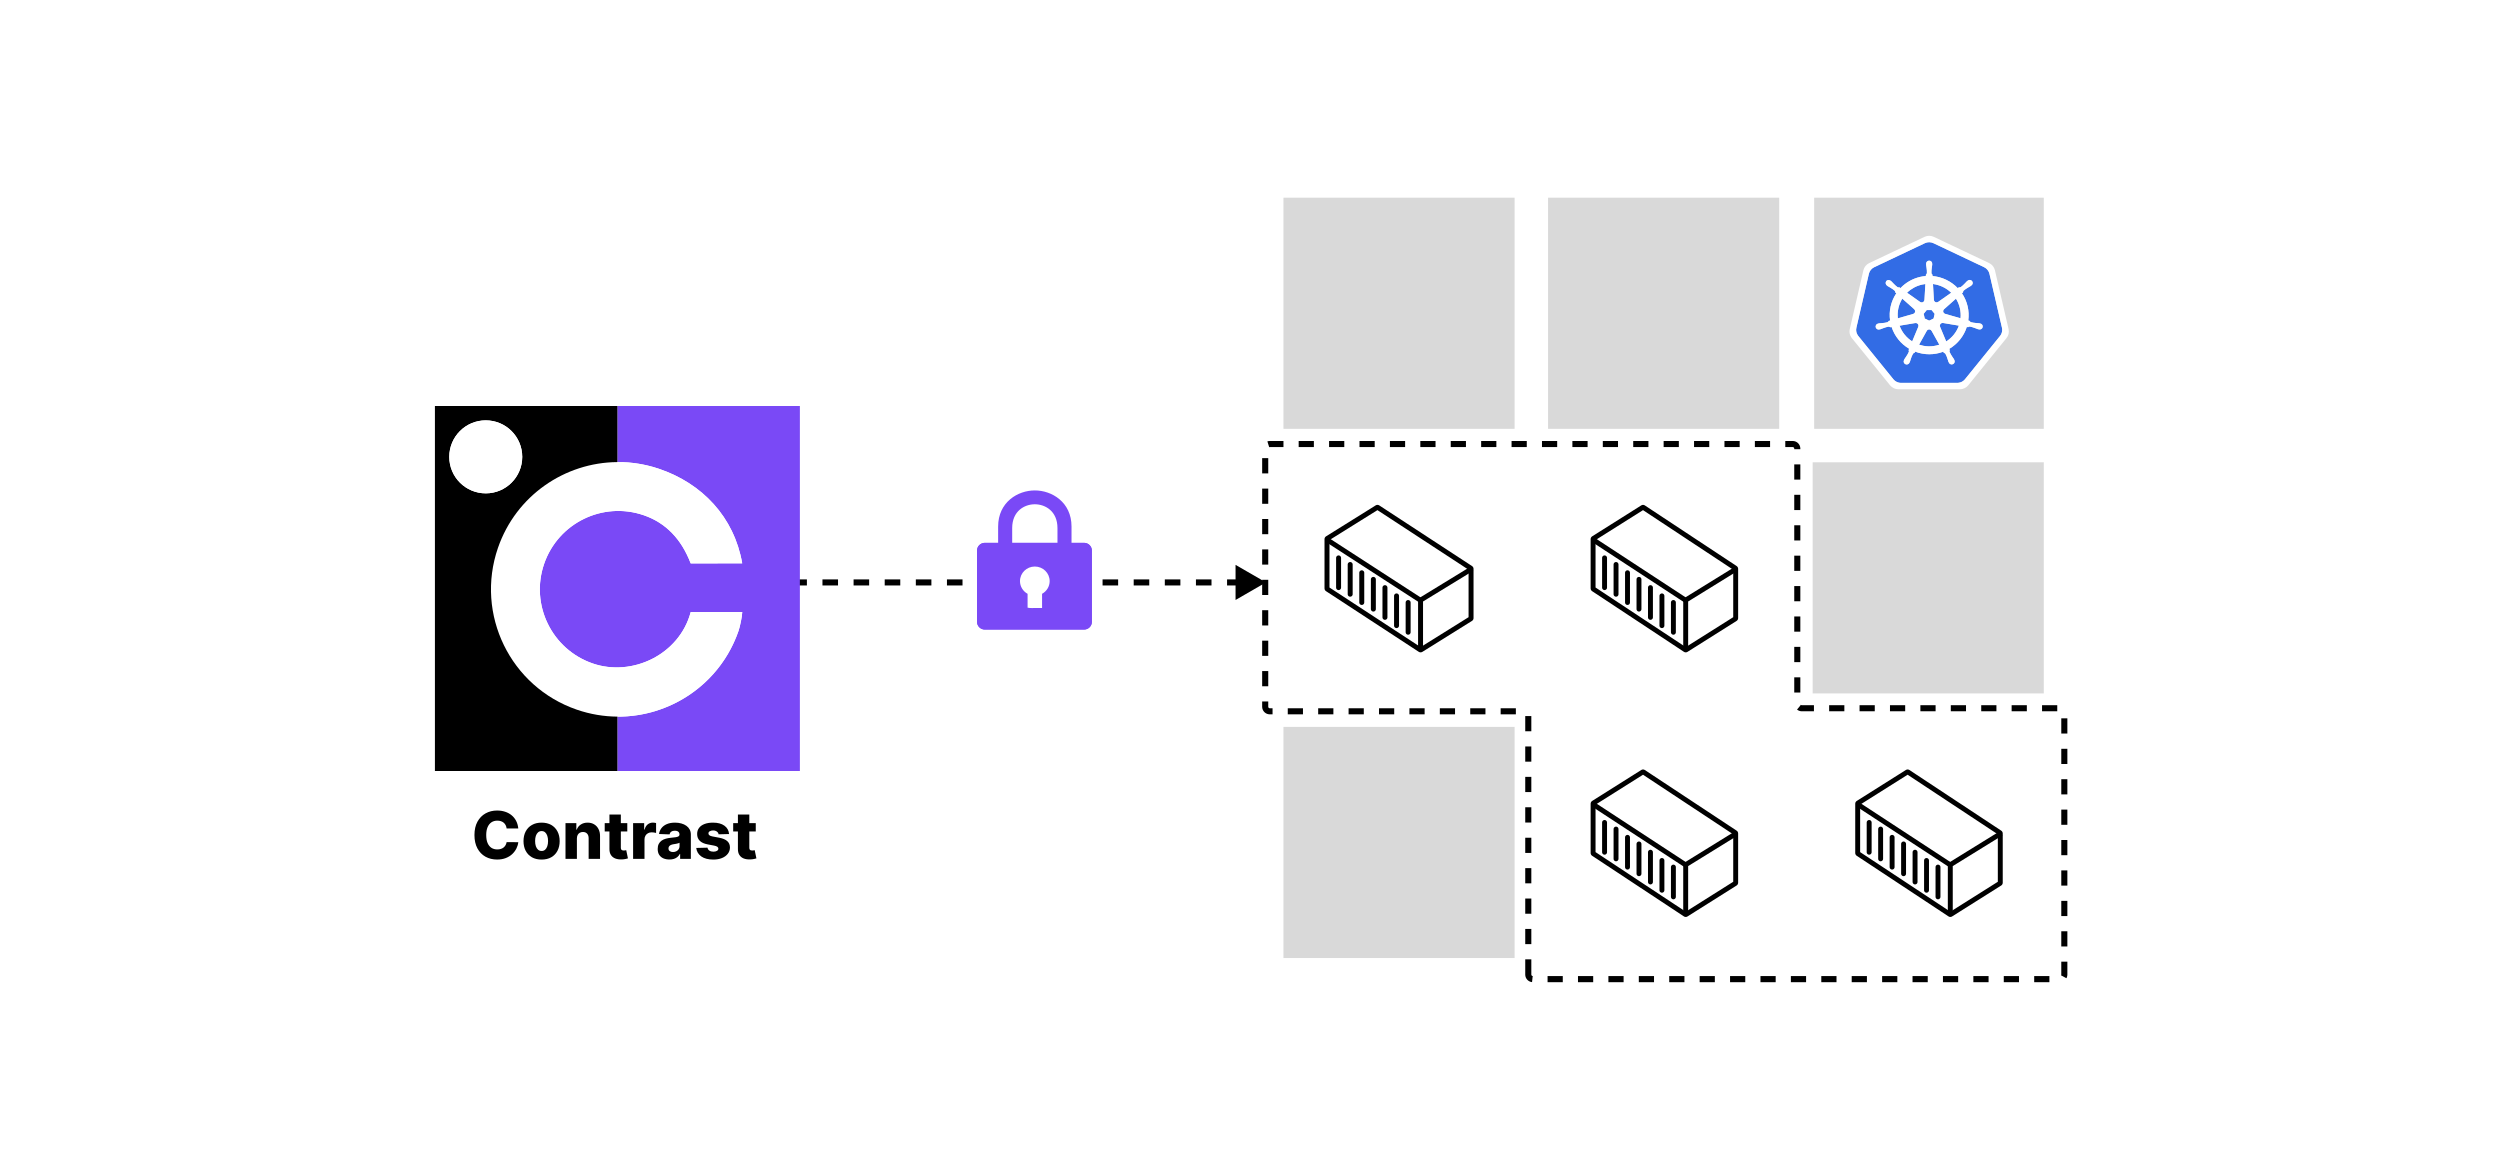 <svg width="1644" height="764" viewBox="0 0 1644 764" fill="none" xmlns="http://www.w3.org/2000/svg">
<rect width="1644" height="764" fill="white"/>
<rect x="1192" y="304" width="152" height="152" fill="#D9D9D9"/>
<rect x="844" y="478" width="152" height="152" fill="#D9D9D9"/>
<rect x="1018" y="130" width="152" height="152" fill="#D9D9D9"/>
<rect x="844" y="130" width="152" height="152" fill="#D9D9D9"/>
<rect x="1193" y="130" width="151" height="152" fill="#D9D9D9"/>
<mask id="path-6-inside-1_1477_251" fill="white">
<rect x="844" y="304" width="152" height="152" rx="2"/>
</mask>
<rect x="844" y="304" width="152" height="152" rx="2" fill="url(#paint0_linear_1477_251)" stroke="black" stroke-width="6" mask="url(#path-6-inside-1_1477_251)"/>
<path d="M932.99 428.645L871.984 388.751C871.37 388.35 871 387.666 871 386.933L871 354.534C871 353.785 871.387 353.088 872.024 352.691L904.663 332.33C905.383 331.881 906.3 331.891 907.01 332.355L968.016 372.249C968.63 372.65 969 373.334 969 374.067V406.466C969 407.215 968.613 407.912 967.976 408.309L935.338 428.67C934.617 429.119 933.7 429.109 932.99 428.645Z" fill="white"/>
<path fill-rule="evenodd" clip-rule="evenodd" d="M934.197 425.536L874.267 386.346L874.267 355.137L905.803 335.464L965.733 374.654V405.863L934.197 425.536ZM871.984 388.751L932.99 428.645C933.7 429.109 934.617 429.119 935.338 428.67L967.976 408.309C968.613 407.912 969 407.215 969 406.466V374.067C969 373.334 968.63 372.65 968.016 372.249L907.01 332.355C906.3 331.891 905.383 331.881 904.663 332.33L872.024 352.691C871.387 353.088 871 353.785 871 354.534L871 386.933C871 387.666 871.37 388.35 871.984 388.751Z" fill="black"/>
<path fill-rule="evenodd" clip-rule="evenodd" d="M932.522 393.716L967.057 372.589L968.765 375.369L935.789 395.541V426.146H932.522V393.716Z" fill="black"/>
<path fill-rule="evenodd" clip-rule="evenodd" d="M873.178 353.33L935.244 393.542L933.465 396.277L871.399 356.064L873.178 353.33Z" fill="black"/>
<path d="M878.622 366.873C878.622 365.652 879.917 364.865 881.004 365.424C881.547 365.704 881.889 366.263 881.889 366.873V386.411C881.889 387.657 880.545 388.442 879.456 387.833C878.941 387.544 878.622 387.001 878.622 386.411V366.873Z" fill="black"/>
<path d="M886.244 371.22C886.244 369.999 887.539 369.212 888.626 369.771C889.169 370.051 889.511 370.61 889.511 371.22V390.758C889.511 392.004 888.167 392.79 887.078 392.18C886.563 391.892 886.244 391.348 886.244 390.758V371.22Z" fill="black"/>
<path d="M893.867 376.654C893.867 375.433 895.162 374.646 896.249 375.206C896.792 375.485 897.133 376.044 897.133 376.654V396.192C897.133 397.438 895.79 398.224 894.701 397.614C894.186 397.326 893.867 396.782 893.867 396.192V376.654Z" fill="black"/>
<path d="M901.489 381.002C901.489 379.781 902.784 378.993 903.871 379.553C904.414 379.832 904.755 380.391 904.755 381.002V400.539C904.755 401.785 903.412 402.571 902.323 401.961C901.808 401.673 901.489 401.129 901.489 400.539V381.002Z" fill="black"/>
<path d="M909.111 386.436C909.111 385.215 910.406 384.427 911.493 384.987C912.036 385.266 912.377 385.826 912.377 386.436V405.974C912.377 407.219 911.034 408.005 909.945 407.395C909.43 407.107 909.111 406.563 909.111 405.974V386.436Z" fill="black"/>
<path d="M916.733 391.87C916.733 390.649 918.028 389.861 919.115 390.421C919.658 390.701 920 391.26 920 391.87V411.408C920 412.654 918.656 413.439 917.567 412.829C917.052 412.541 916.733 411.997 916.733 411.408V391.87Z" fill="black"/>
<path d="M924.355 396.217C924.355 394.996 925.65 394.208 926.738 394.768C927.281 395.048 927.622 395.607 927.622 396.217V415.755C927.622 417.001 926.278 417.786 925.19 417.177C924.675 416.888 924.355 416.344 924.355 415.755V396.217Z" fill="black"/>
<mask id="path-18-inside-2_1477_251" fill="white">
<rect x="1018" y="304" width="152" height="152" rx="2"/>
</mask>
<rect x="1018" y="304" width="152" height="152" rx="2" fill="url(#paint1_linear_1477_251)" stroke="black" stroke-width="6" mask="url(#path-18-inside-2_1477_251)"/>
<path d="M1107.36 428.645L1046.97 388.751C1046.37 388.35 1046 387.666 1046 386.933L1046 354.534C1046 353.785 1046.38 353.088 1047.01 352.691L1079.32 332.33C1080.03 331.881 1080.94 331.891 1081.64 332.355L1142.03 372.249C1142.63 372.65 1143 373.334 1143 374.067V406.466C1143 407.215 1142.62 407.912 1141.99 408.309L1109.68 428.67C1108.97 429.119 1108.06 429.109 1107.36 428.645Z" fill="white"/>
<path fill-rule="evenodd" clip-rule="evenodd" d="M1108.55 425.536L1049.23 386.346L1049.23 355.137L1080.45 335.464L1139.77 374.654V405.863L1108.55 425.536ZM1046.97 388.751L1107.36 428.645C1108.06 429.109 1108.97 429.119 1109.68 428.67L1141.99 408.309C1142.62 407.912 1143 407.215 1143 406.466V374.067C1143 373.334 1142.63 372.65 1142.03 372.249L1081.64 332.355C1080.94 331.891 1080.03 331.881 1079.32 332.33L1047.01 352.691C1046.38 353.088 1046 353.785 1046 354.534L1046 386.933C1046 387.666 1046.37 388.35 1046.97 388.751Z" fill="black"/>
<path fill-rule="evenodd" clip-rule="evenodd" d="M1106.89 393.716L1141.08 372.589L1142.77 375.369L1110.13 395.541V426.146H1106.89V393.716Z" fill="black"/>
<path fill-rule="evenodd" clip-rule="evenodd" d="M1048.16 353.33L1109.59 393.542L1107.83 396.277L1046.4 356.064L1048.16 353.33Z" fill="black"/>
<path d="M1053.54 366.873C1053.54 365.652 1054.83 364.865 1055.9 365.424C1056.44 365.704 1056.78 366.263 1056.78 366.873V386.411C1056.78 387.657 1055.45 388.442 1054.37 387.833C1053.86 387.544 1053.54 387.001 1053.54 386.411V366.873Z" fill="black"/>
<path d="M1061.09 371.22C1061.09 369.999 1062.37 369.212 1063.45 369.771C1063.98 370.051 1064.32 370.61 1064.32 371.22V390.758C1064.32 392.004 1062.99 392.79 1061.91 392.18C1061.4 391.892 1061.09 391.348 1061.09 390.758V371.22Z" fill="black"/>
<path d="M1068.63 376.654C1068.63 375.433 1069.92 374.646 1070.99 375.206C1071.53 375.485 1071.87 376.044 1071.87 376.654V396.192C1071.87 397.438 1070.54 398.224 1069.46 397.614C1068.95 397.326 1068.63 396.782 1068.63 396.192V376.654Z" fill="black"/>
<path d="M1076.18 381.002C1076.18 379.781 1077.46 378.993 1078.54 379.553C1079.07 379.832 1079.41 380.391 1079.41 381.002V400.539C1079.41 401.785 1078.08 402.571 1077 401.961C1076.49 401.673 1076.18 401.129 1076.18 400.539V381.002Z" fill="black"/>
<path d="M1083.72 386.436C1083.72 385.215 1085 384.427 1086.08 384.987C1086.62 385.266 1086.96 385.826 1086.96 386.436V405.974C1086.96 407.219 1085.63 408.005 1084.55 407.395C1084.04 407.107 1083.72 406.563 1083.72 405.974V386.436Z" fill="black"/>
<path d="M1091.27 391.87C1091.27 390.649 1092.55 389.861 1093.62 390.421C1094.16 390.701 1094.5 391.26 1094.5 391.87V411.408C1094.5 412.654 1093.17 413.439 1092.09 412.829C1091.58 412.541 1091.27 411.997 1091.27 411.408V391.87Z" fill="black"/>
<path d="M1098.81 396.217C1098.81 394.996 1100.09 394.208 1101.17 394.768C1101.71 395.048 1102.04 395.607 1102.04 396.217V415.755C1102.04 417.001 1100.71 417.786 1099.64 417.177C1099.13 416.888 1098.81 416.344 1098.81 415.755V396.217Z" fill="black"/>
<mask id="path-30-inside-3_1477_251" fill="white">
<rect x="1018" y="478" width="152" height="152" rx="2"/>
</mask>
<rect x="1018" y="478" width="152" height="152" rx="2" fill="url(#paint2_linear_1477_251)" stroke="black" stroke-width="6" mask="url(#path-30-inside-3_1477_251)"/>
<path d="M1107.36 602.645L1046.97 562.751C1046.37 562.35 1046 561.666 1046 560.933L1046 528.534C1046 527.785 1046.38 527.088 1047.01 526.691L1079.32 506.33C1080.03 505.881 1080.94 505.891 1081.64 506.355L1142.03 546.249C1142.63 546.65 1143 547.334 1143 548.067V580.466C1143 581.215 1142.62 581.912 1141.99 582.309L1109.68 602.67C1108.97 603.119 1108.06 603.109 1107.36 602.645Z" fill="white"/>
<path fill-rule="evenodd" clip-rule="evenodd" d="M1108.55 599.536L1049.23 560.346L1049.23 529.137L1080.45 509.464L1139.77 548.654V579.863L1108.55 599.536ZM1046.97 562.751L1107.36 602.645C1108.06 603.109 1108.97 603.119 1109.68 602.67L1141.99 582.309C1142.62 581.912 1143 581.215 1143 580.466V548.067C1143 547.334 1142.63 546.65 1142.03 546.249L1081.64 506.355C1080.94 505.891 1080.03 505.881 1079.32 506.33L1047.01 526.691C1046.38 527.088 1046 527.785 1046 528.534L1046 560.933C1046 561.666 1046.37 562.35 1046.97 562.751Z" fill="black"/>
<path fill-rule="evenodd" clip-rule="evenodd" d="M1106.89 567.716L1141.08 546.589L1142.77 549.369L1110.13 569.541V600.146H1106.89V567.716Z" fill="black"/>
<path fill-rule="evenodd" clip-rule="evenodd" d="M1048.16 527.33L1109.59 567.542L1107.83 570.277L1046.4 530.064L1048.16 527.33Z" fill="black"/>
<path d="M1053.54 540.873C1053.54 539.652 1054.83 538.865 1055.9 539.424C1056.44 539.704 1056.78 540.263 1056.78 540.873V560.411C1056.78 561.657 1055.45 562.442 1054.37 561.833C1053.86 561.544 1053.54 561.001 1053.54 560.411V540.873Z" fill="black"/>
<path d="M1061.09 545.22C1061.09 543.999 1062.37 543.212 1063.45 543.771C1063.98 544.051 1064.32 544.61 1064.32 545.22V564.758C1064.32 566.004 1062.99 566.79 1061.91 566.18C1061.4 565.892 1061.09 565.348 1061.09 564.758V545.22Z" fill="black"/>
<path d="M1068.63 550.654C1068.63 549.433 1069.92 548.646 1070.99 549.206C1071.53 549.485 1071.87 550.044 1071.87 550.654V570.192C1071.87 571.438 1070.54 572.224 1069.46 571.614C1068.95 571.326 1068.63 570.782 1068.63 570.192V550.654Z" fill="black"/>
<path d="M1076.18 555.002C1076.18 553.781 1077.46 552.993 1078.54 553.553C1079.07 553.832 1079.41 554.391 1079.41 555.002V574.539C1079.41 575.785 1078.08 576.571 1077 575.961C1076.49 575.673 1076.18 575.129 1076.18 574.539V555.002Z" fill="black"/>
<path d="M1083.72 560.436C1083.72 559.215 1085 558.427 1086.08 558.987C1086.62 559.266 1086.96 559.826 1086.96 560.436V579.974C1086.96 581.219 1085.63 582.005 1084.55 581.395C1084.04 581.107 1083.72 580.563 1083.72 579.974V560.436Z" fill="black"/>
<path d="M1091.27 565.87C1091.27 564.649 1092.55 563.861 1093.62 564.421C1094.16 564.701 1094.5 565.26 1094.5 565.87V585.408C1094.5 586.654 1093.17 587.439 1092.09 586.829C1091.58 586.541 1091.27 585.997 1091.27 585.408V565.87Z" fill="black"/>
<path d="M1098.81 570.217C1098.81 568.996 1100.09 568.208 1101.17 568.768C1101.71 569.048 1102.04 569.607 1102.04 570.217V589.755C1102.04 591.001 1100.71 591.786 1099.64 591.177C1099.13 590.888 1098.81 590.344 1098.81 589.755V570.217Z" fill="black"/>
<mask id="path-42-inside-4_1477_251" fill="white">
<rect x="1192" y="478" width="152" height="152" rx="2"/>
</mask>
<rect x="1192" y="478" width="152" height="152" rx="2" fill="url(#paint3_linear_1477_251)" stroke="black" stroke-width="6" mask="url(#path-42-inside-4_1477_251)"/>
<path d="M1281.36 602.645L1220.97 562.751C1220.37 562.35 1220 561.666 1220 560.933L1220 528.534C1220 527.785 1220.38 527.088 1221.01 526.691L1253.32 506.33C1254.03 505.881 1254.94 505.891 1255.64 506.355L1316.03 546.249C1316.63 546.65 1317 547.334 1317 548.067V580.466C1317 581.215 1316.62 581.912 1315.99 582.309L1283.68 602.67C1282.97 603.119 1282.06 603.109 1281.36 602.645Z" fill="white"/>
<path fill-rule="evenodd" clip-rule="evenodd" d="M1282.55 599.536L1223.23 560.346L1223.23 529.137L1254.45 509.464L1313.77 548.654V579.863L1282.55 599.536ZM1220.97 562.751L1281.36 602.645C1282.06 603.109 1282.97 603.119 1283.68 602.67L1315.99 582.309C1316.62 581.912 1317 581.215 1317 580.466V548.067C1317 547.334 1316.63 546.65 1316.03 546.249L1255.64 506.355C1254.94 505.891 1254.03 505.881 1253.32 506.33L1221.01 526.691C1220.38 527.088 1220 527.785 1220 528.534L1220 560.933C1220 561.666 1220.37 562.35 1220.97 562.751Z" fill="black"/>
<path fill-rule="evenodd" clip-rule="evenodd" d="M1280.89 567.716L1315.08 546.589L1316.77 549.369L1284.13 569.541V600.146H1280.89V567.716Z" fill="black"/>
<path fill-rule="evenodd" clip-rule="evenodd" d="M1222.16 527.33L1283.59 567.542L1281.83 570.277L1220.4 530.064L1222.16 527.33Z" fill="black"/>
<path d="M1227.54 540.873C1227.54 539.652 1228.83 538.865 1229.9 539.424C1230.44 539.704 1230.78 540.263 1230.78 540.873V560.411C1230.78 561.657 1229.45 562.442 1228.37 561.833C1227.86 561.544 1227.54 561.001 1227.54 560.411V540.873Z" fill="black"/>
<path d="M1235.09 545.22C1235.09 543.999 1236.37 543.212 1237.45 543.771C1237.98 544.051 1238.32 544.61 1238.32 545.22V564.758C1238.32 566.004 1236.99 566.79 1235.91 566.18C1235.4 565.892 1235.09 565.348 1235.09 564.758V545.22Z" fill="black"/>
<path d="M1242.63 550.654C1242.63 549.433 1243.92 548.646 1244.99 549.206C1245.53 549.485 1245.87 550.044 1245.87 550.654V570.192C1245.87 571.438 1244.54 572.224 1243.46 571.614C1242.95 571.326 1242.63 570.782 1242.63 570.192V550.654Z" fill="black"/>
<path d="M1250.18 555.002C1250.18 553.781 1251.46 552.993 1252.54 553.553C1253.07 553.832 1253.41 554.391 1253.41 555.002V574.539C1253.41 575.785 1252.08 576.571 1251 575.961C1250.49 575.673 1250.18 575.129 1250.18 574.539V555.002Z" fill="black"/>
<path d="M1257.72 560.436C1257.72 559.215 1259 558.427 1260.08 558.987C1260.62 559.266 1260.96 559.826 1260.96 560.436V579.974C1260.96 581.219 1259.63 582.005 1258.55 581.395C1258.04 581.107 1257.72 580.563 1257.72 579.974V560.436Z" fill="black"/>
<path d="M1265.27 565.87C1265.27 564.649 1266.55 563.861 1267.62 564.421C1268.16 564.701 1268.5 565.26 1268.5 565.87V585.408C1268.5 586.654 1267.17 587.439 1266.09 586.829C1265.58 586.541 1265.27 585.997 1265.27 585.408V565.87Z" fill="black"/>
<path d="M1272.81 570.217C1272.81 568.996 1274.09 568.208 1275.17 568.768C1275.71 569.048 1276.04 569.607 1276.04 570.217V589.755C1276.04 591.001 1274.71 591.786 1273.64 591.177C1273.13 590.888 1272.81 590.344 1272.81 589.755V570.217Z" fill="black"/>
<path d="M525.5 381C524.395 381 523.5 381.895 523.5 383C523.5 384.105 524.395 385 525.5 385L525.5 381ZM832.5 383L812.5 371.453L812.5 394.547L832.5 383ZM525.5 385L530.617 385L530.617 381L525.5 381L525.5 385ZM540.85 385L551.083 385L551.083 381L540.85 381L540.85 385ZM561.317 385L571.55 385L571.55 381L561.317 381L561.317 385ZM581.783 385L592.017 385L592.017 381L581.783 381L581.783 385ZM602.25 385L612.483 385L612.483 381L602.25 381L602.25 385ZM622.717 385L632.95 385L632.95 381L622.717 381L622.717 385ZM643.183 385L653.417 385L653.417 381L643.183 381L643.183 385ZM663.65 385L673.883 385L673.883 381L663.65 381L663.65 385ZM684.117 385L694.35 385L694.35 381L684.117 381L684.117 385ZM704.583 385L714.817 385L714.817 381L704.583 381L704.583 385ZM725.05 385L735.283 385L735.283 381L725.05 381L725.05 385ZM745.517 385L755.75 385L755.75 381L745.517 381L745.517 385ZM765.983 385L776.217 385L776.217 381L765.983 381L765.983 385ZM786.45 385L796.683 385L796.683 381L786.45 381L786.45 385ZM806.917 385L817.15 385L817.15 381L806.917 381L806.917 385Z" fill="black"/>
<path d="M1277.73 212.416C1277.59 212.39 1277.46 212.379 1277.32 212.385C1277.09 212.398 1276.86 212.457 1276.65 212.559C1276.24 212.755 1275.92 213.101 1275.76 213.523C1275.6 213.946 1275.61 214.413 1275.79 214.828L1275.78 214.845L1279.82 224.531C1283.69 222.083 1286.62 218.427 1288.16 214.14L1277.74 212.394L1277.73 212.416ZM1261.53 213.789C1261.44 213.407 1261.23 213.065 1260.92 212.819C1260.61 212.572 1260.23 212.434 1259.84 212.428C1259.72 212.427 1259.61 212.437 1259.49 212.459L1259.47 212.438L1249.15 214.176C1250.7 218.429 1253.62 222.056 1257.46 224.493L1261.46 214.903L1261.43 214.865C1261.58 214.526 1261.61 214.149 1261.53 213.789ZM1270.17 217.55C1270.02 217.271 1269.8 217.038 1269.52 216.875C1269.25 216.713 1268.94 216.628 1268.62 216.628C1268.3 216.628 1267.99 216.715 1267.71 216.878C1267.44 217.041 1267.22 217.274 1267.07 217.553H1267.06L1261.98 226.66C1265.62 227.888 1269.52 228.088 1273.26 227.236C1273.96 227.08 1274.64 226.892 1275.3 226.672L1270.21 217.549L1270.17 217.55ZM1286.24 196.394L1278.43 203.33L1278.43 203.352C1278.19 203.56 1278.01 203.829 1277.92 204.13C1277.82 204.43 1277.8 204.752 1277.87 205.06C1277.95 205.369 1278.1 205.652 1278.32 205.881C1278.54 206.109 1278.82 206.274 1279.12 206.359L1279.13 206.4L1289.25 209.292C1289.69 204.782 1288.63 200.254 1286.24 196.395V196.394ZM1271.73 197.172C1271.75 197.487 1271.85 197.793 1272.02 198.057C1272.2 198.321 1272.44 198.532 1272.73 198.669C1273.02 198.806 1273.34 198.863 1273.65 198.835C1273.97 198.806 1274.27 198.693 1274.53 198.507L1274.56 198.519L1283.11 192.508C1279.85 189.346 1275.65 187.333 1271.13 186.777L1271.72 197.169L1271.73 197.172ZM1262.68 198.545C1262.94 198.731 1263.24 198.844 1263.56 198.872C1263.88 198.9 1264.2 198.843 1264.49 198.705C1264.77 198.568 1265.02 198.356 1265.19 198.091C1265.37 197.827 1265.47 197.521 1265.48 197.205L1265.52 197.185L1266.12 186.776C1265.4 186.862 1264.69 186.984 1263.98 187.141C1260.24 187.977 1256.8 189.834 1254.07 192.505L1262.67 198.555L1262.68 198.545ZM1258.1 206.409C1258.41 206.326 1258.69 206.161 1258.91 205.933C1259.13 205.704 1259.28 205.42 1259.35 205.112C1259.42 204.803 1259.41 204.481 1259.31 204.18C1259.21 203.879 1259.03 203.61 1258.79 203.402L1258.8 203.361L1250.95 196.392C1248.55 200.261 1247.52 204.812 1248.03 209.325L1258.09 206.443L1258.1 206.409ZM1265.72 209.471L1268.62 210.853L1271.51 209.473L1272.23 206.38L1270.23 203.899H1267.01L1265.01 206.376L1265.72 209.471Z" fill="#326CE5"/>
<path d="M1316.5 215.566L1308.25 179.99C1308.03 179.07 1307.6 178.21 1307 177.472C1306.41 176.735 1305.65 176.138 1304.79 175.725L1271.39 159.896C1270.52 159.486 1269.57 159.273 1268.61 159.273C1267.65 159.273 1266.71 159.486 1265.84 159.896L1232.44 175.733C1231.58 176.146 1230.83 176.743 1230.23 177.48C1229.63 178.218 1229.21 179.078 1228.99 179.998L1220.75 215.573C1220.54 216.473 1220.54 217.405 1220.74 218.305C1220.8 218.579 1220.88 218.848 1220.98 219.112C1221.14 219.563 1221.35 219.993 1221.61 220.394C1221.73 220.565 1221.85 220.732 1221.98 220.894L1245.09 249.42C1245.2 249.544 1245.31 249.657 1245.42 249.772C1245.78 250.156 1246.19 250.492 1246.64 250.775C1247.2 251.128 1247.82 251.394 1248.46 251.563C1248.99 251.707 1249.54 251.782 1250.09 251.786H1250.45L1287.16 251.777C1287.38 251.776 1287.61 251.763 1287.83 251.738C1288.15 251.703 1288.46 251.643 1288.77 251.561C1288.99 251.503 1289.21 251.433 1289.43 251.353C1289.59 251.289 1289.76 251.226 1289.92 251.149C1290.16 251.035 1290.4 250.906 1290.62 250.763C1291.2 250.4 1291.72 249.945 1292.16 249.416L1292.86 248.546L1315.27 220.885C1315.7 220.35 1316.03 219.749 1316.26 219.105C1316.36 218.841 1316.44 218.57 1316.5 218.295C1316.7 217.395 1316.7 216.463 1316.5 215.563L1316.5 215.566ZM1281.85 229.403C1281.94 229.676 1282.05 229.944 1282.18 230.203C1281.98 230.558 1281.92 230.979 1282.03 231.374C1282.51 232.479 1283.11 233.533 1283.8 234.524C1284.19 235.03 1284.55 235.558 1284.87 236.105C1284.95 236.253 1285.06 236.483 1285.13 236.639C1285.28 236.878 1285.37 237.144 1285.4 237.42C1285.44 237.696 1285.41 237.976 1285.33 238.242C1285.25 238.508 1285.11 238.754 1284.93 238.965C1284.75 239.176 1284.52 239.346 1284.27 239.465C1284.02 239.584 1283.74 239.648 1283.46 239.655C1283.18 239.662 1282.9 239.611 1282.64 239.504C1282.38 239.398 1282.15 239.239 1281.96 239.037C1281.76 238.836 1281.61 238.597 1281.52 238.335C1281.44 238.18 1281.34 237.973 1281.27 237.826C1281.04 237.232 1280.85 236.624 1280.69 236.008C1280.35 234.854 1279.89 233.736 1279.32 232.671C1279.07 232.342 1278.71 232.121 1278.3 232.057C1278.24 231.947 1278 231.516 1277.87 231.294C1271.93 233.529 1265.36 233.512 1259.42 231.247L1258.97 232.06C1258.65 232.11 1258.35 232.255 1258.11 232.477C1257.43 233.587 1256.91 234.787 1256.56 236.042C1256.4 236.658 1256.21 237.265 1255.98 237.86C1255.92 238.006 1255.81 238.21 1255.74 238.364V238.369L1255.73 238.372C1255.64 238.635 1255.49 238.874 1255.3 239.076C1255.1 239.278 1254.87 239.437 1254.61 239.543C1254.35 239.65 1254.07 239.701 1253.79 239.694C1253.51 239.687 1253.23 239.622 1252.98 239.502C1252.73 239.383 1252.5 239.212 1252.32 239.001C1252.14 238.79 1252 238.543 1251.92 238.276C1251.84 238.01 1251.82 237.729 1251.85 237.453C1251.89 237.177 1251.98 236.911 1252.12 236.672C1252.2 236.515 1252.3 236.287 1252.38 236.139C1252.71 235.59 1253.06 235.061 1253.45 234.553C1254.16 233.537 1254.76 232.456 1255.26 231.325C1255.31 230.942 1255.25 230.552 1255.08 230.203L1255.45 229.338C1249.97 226.133 1245.87 221.052 1243.92 215.053L1243.05 215.2C1242.71 214.962 1242.31 214.823 1241.9 214.798C1240.7 215.024 1239.54 215.365 1238.41 215.816C1237.83 216.077 1237.23 216.304 1236.62 216.498C1236.47 216.537 1236.26 216.577 1236.1 216.612C1236.09 216.617 1236.07 216.623 1236.06 216.626C1236.05 216.627 1236.04 216.628 1236.03 216.629C1235.77 216.715 1235.48 216.746 1235.21 216.719C1234.93 216.692 1234.66 216.607 1234.42 216.471C1234.17 216.334 1233.96 216.149 1233.79 215.927C1233.63 215.704 1233.51 215.45 1233.45 215.179C1233.39 214.909 1233.38 214.629 1233.43 214.357C1233.49 214.085 1233.6 213.827 1233.76 213.599C1233.92 213.372 1234.12 213.18 1234.36 213.036C1234.6 212.892 1234.87 212.799 1235.14 212.762L1235.17 212.755L1235.19 212.751C1235.36 212.712 1235.57 212.657 1235.72 212.628C1236.36 212.54 1237 212.489 1237.64 212.474C1238.85 212.396 1240.05 212.2 1241.22 211.89C1241.57 211.671 1241.87 211.377 1242.08 211.03L1242.92 210.788C1242.01 204.526 1243.47 198.153 1247 192.889L1246.36 192.322C1246.34 191.91 1246.2 191.514 1245.96 191.177C1245.04 190.391 1244.04 189.697 1242.99 189.104C1242.41 188.815 1241.86 188.494 1241.33 188.142C1241.21 188.052 1241.05 187.917 1240.91 187.811L1240.88 187.79C1240.43 187.466 1240.12 186.976 1240.03 186.428C1239.94 185.88 1240.07 185.318 1240.39 184.865C1240.58 184.632 1240.83 184.448 1241.1 184.326C1241.38 184.205 1241.68 184.15 1241.99 184.165C1242.49 184.187 1242.98 184.37 1243.38 184.687C1243.51 184.793 1243.7 184.935 1243.82 185.038C1244.29 185.474 1244.73 185.937 1245.14 186.424C1245.96 187.315 1246.86 188.125 1247.83 188.842C1248.2 189.032 1248.63 189.073 1249.02 188.956C1249.26 189.128 1249.5 189.298 1249.74 189.465C1253.26 185.759 1257.81 183.179 1262.81 182.058C1264 181.79 1265.2 181.606 1266.42 181.506L1266.47 180.668C1266.78 180.394 1267 180.038 1267.12 179.641C1267.16 178.437 1267.09 177.232 1266.89 176.043C1266.77 175.419 1266.68 174.789 1266.62 174.156C1266.62 174.011 1266.62 173.812 1266.63 173.648C1266.63 173.629 1266.62 173.61 1266.62 173.592C1266.59 173.315 1266.62 173.035 1266.71 172.77C1266.8 172.505 1266.94 172.261 1267.13 172.054C1267.32 171.847 1267.55 171.682 1267.8 171.568C1268.06 171.455 1268.34 171.397 1268.62 171.396C1268.9 171.396 1269.18 171.455 1269.44 171.568C1269.69 171.681 1269.92 171.846 1270.11 172.053C1270.3 172.259 1270.44 172.503 1270.53 172.768C1270.62 173.033 1270.65 173.313 1270.62 173.59C1270.62 173.764 1270.63 173.995 1270.62 174.154C1270.57 174.788 1270.48 175.418 1270.35 176.041C1270.16 177.231 1270.08 178.436 1270.12 179.64C1270.2 180.043 1270.44 180.399 1270.78 180.632C1270.78 180.775 1270.81 181.254 1270.83 181.518C1277.15 182.088 1283.04 184.916 1287.42 189.475L1288.18 188.936C1288.59 189.006 1289.01 188.96 1289.39 188.805C1290.37 188.087 1291.27 187.277 1292.09 186.385C1292.5 185.898 1292.94 185.435 1293.41 184.998C1293.53 184.894 1293.72 184.754 1293.85 184.648C1294.05 184.451 1294.29 184.299 1294.56 184.201C1294.82 184.103 1295.1 184.06 1295.38 184.077C1295.66 184.094 1295.94 184.169 1296.19 184.298C1296.44 184.427 1296.66 184.606 1296.83 184.825C1297.01 185.044 1297.14 185.296 1297.21 185.567C1297.28 185.838 1297.29 186.12 1297.25 186.396C1297.2 186.672 1297.09 186.935 1296.94 187.168C1296.78 187.401 1296.58 187.599 1296.34 187.75C1296.21 187.857 1296.03 188.007 1295.9 188.102C1295.37 188.454 1294.81 188.775 1294.24 189.064C1293.19 189.658 1292.19 190.352 1291.27 191.137C1291 191.449 1290.87 191.852 1290.89 192.261C1290.78 192.362 1290.39 192.706 1290.18 192.892C1293.73 198.137 1295.21 204.491 1294.35 210.749L1295.16 210.982C1295.36 211.342 1295.66 211.64 1296.02 211.842C1297.19 212.152 1298.39 212.348 1299.6 212.428C1300.24 212.442 1300.88 212.493 1301.52 212.58C1301.69 212.611 1301.93 212.677 1302.1 212.716C1302.38 212.753 1302.65 212.846 1302.88 212.99C1303.12 213.134 1303.33 213.326 1303.49 213.554C1303.65 213.781 1303.76 214.039 1303.81 214.312C1303.86 214.584 1303.86 214.864 1303.8 215.134C1303.74 215.405 1303.62 215.659 1303.45 215.881C1303.28 216.103 1303.07 216.289 1302.83 216.425C1302.58 216.561 1302.31 216.646 1302.04 216.673C1301.76 216.7 1301.48 216.669 1301.21 216.582L1301.18 216.578C1301.17 216.575 1301.16 216.568 1301.14 216.564C1300.98 216.529 1300.77 216.493 1300.63 216.456C1300.02 216.261 1299.42 216.032 1298.84 215.768C1297.71 215.318 1296.54 214.977 1295.35 214.751C1294.93 214.738 1294.53 214.886 1294.23 215.163C1293.94 215.109 1293.66 215.06 1293.37 215.014C1291.44 221.051 1287.34 226.172 1281.85 229.403Z" fill="#326CE5"/>
<path d="M1320.86 216.478L1311.85 177.666C1311.61 176.661 1311.15 175.723 1310.5 174.918C1309.84 174.113 1309.02 173.462 1308.08 173.011L1271.64 155.744C1270.69 155.297 1269.66 155.064 1268.61 155.064C1267.57 155.064 1266.53 155.297 1265.59 155.744L1229.15 173.022C1228.21 173.472 1227.39 174.123 1226.74 174.927C1226.08 175.731 1225.62 176.669 1225.38 177.674L1216.39 216.488C1216.19 217.383 1216.17 218.309 1216.33 219.212C1216.49 220.115 1216.83 220.977 1217.33 221.747C1217.46 221.935 1217.59 222.117 1217.73 222.293L1242.95 253.417C1243.62 254.218 1244.45 254.864 1245.39 255.31C1246.33 255.756 1247.36 255.99 1248.4 255.996L1288.85 255.987C1289.89 255.981 1290.92 255.747 1291.86 255.302C1292.8 254.857 1293.64 254.211 1294.3 253.411L1319.51 222.284C1320.16 221.477 1320.61 220.537 1320.85 219.533C1321.08 218.529 1321.08 217.486 1320.86 216.48V216.478ZM1316.5 218.296C1316.44 218.57 1316.36 218.841 1316.26 219.106C1316.03 219.75 1315.7 220.351 1315.27 220.885L1292.86 248.546L1292.16 249.417C1291.72 249.946 1291.2 250.401 1290.62 250.764C1290.4 250.906 1290.16 251.035 1289.92 251.15C1289.76 251.224 1289.6 251.292 1289.43 251.352C1289.21 251.433 1288.99 251.503 1288.77 251.561C1288.46 251.644 1288.15 251.704 1287.83 251.74C1287.61 251.764 1287.39 251.777 1287.16 251.778L1250.45 251.787H1250.09C1249.54 251.783 1248.99 251.709 1248.46 251.565C1247.82 251.395 1247.2 251.129 1246.64 250.775C1246.19 250.493 1245.78 250.156 1245.42 249.773C1245.31 249.657 1245.2 249.544 1245.1 249.42L1221.98 220.894C1221.85 220.733 1221.73 220.566 1221.61 220.393C1221.35 219.992 1221.14 219.562 1220.98 219.112C1220.88 218.848 1220.8 218.578 1220.74 218.304C1220.54 217.404 1220.54 216.472 1220.75 215.573L1228.99 179.997C1229.21 179.077 1229.63 178.217 1230.23 177.479C1230.83 176.742 1231.58 176.145 1232.44 175.733L1265.84 159.897C1266.71 159.487 1267.66 159.274 1268.61 159.274C1269.57 159.274 1270.52 159.487 1271.39 159.897L1304.79 175.726C1305.65 176.139 1306.41 176.736 1307 177.473C1307.6 178.211 1308.03 179.071 1308.25 179.991L1316.5 215.567C1316.7 216.465 1316.7 217.398 1316.5 218.297V218.296Z" fill="white"/>
<path d="M1302.1 212.716C1301.93 212.677 1301.69 212.611 1301.52 212.58C1300.89 212.493 1300.25 212.442 1299.6 212.427C1298.39 212.348 1297.19 212.153 1296.02 211.843C1295.66 211.641 1295.36 211.342 1295.16 210.982L1294.35 210.749C1295.21 204.491 1293.73 198.137 1290.18 192.892C1290.39 192.706 1290.78 192.362 1290.89 192.261C1290.87 191.853 1291 191.449 1291.27 191.138C1292.19 190.353 1293.19 189.658 1294.24 189.065C1294.81 188.776 1295.37 188.455 1295.9 188.103C1296.03 188.008 1296.21 187.857 1296.34 187.75C1296.58 187.6 1296.78 187.402 1296.94 187.169C1297.09 186.936 1297.2 186.673 1297.25 186.397C1297.29 186.121 1297.28 185.839 1297.21 185.568C1297.14 185.298 1297.01 185.045 1296.84 184.826C1296.66 184.607 1296.44 184.428 1296.19 184.299C1295.94 184.17 1295.67 184.095 1295.38 184.078C1295.1 184.061 1294.82 184.103 1294.56 184.201C1294.29 184.299 1294.05 184.451 1293.85 184.647C1293.72 184.754 1293.53 184.894 1293.41 184.999C1292.94 185.435 1292.5 185.898 1292.09 186.385C1291.27 187.277 1290.37 188.087 1289.39 188.806C1289.01 188.961 1288.59 189.006 1288.18 188.936L1287.42 189.475C1283.04 184.916 1277.15 182.088 1270.83 181.518C1270.81 181.254 1270.78 180.776 1270.78 180.632C1270.44 180.399 1270.2 180.043 1270.12 179.64C1270.08 178.436 1270.16 177.231 1270.35 176.041C1270.48 175.418 1270.57 174.788 1270.62 174.155C1270.63 173.995 1270.62 173.763 1270.62 173.59C1270.65 173.313 1270.62 173.033 1270.53 172.768C1270.44 172.503 1270.3 172.259 1270.11 172.053C1269.92 171.846 1269.69 171.681 1269.44 171.568C1269.18 171.455 1268.9 171.396 1268.62 171.396C1268.34 171.397 1268.06 171.455 1267.8 171.568C1267.55 171.682 1267.32 171.847 1267.13 172.054C1266.94 172.261 1266.8 172.505 1266.71 172.77C1266.62 173.035 1266.59 173.315 1266.62 173.592C1266.62 173.611 1266.63 173.629 1266.63 173.648C1266.62 173.812 1266.62 174.012 1266.62 174.155C1266.68 174.789 1266.77 175.419 1266.89 176.043C1267.09 177.232 1267.16 178.437 1267.12 179.641C1267 180.037 1266.78 180.393 1266.47 180.667L1266.42 181.507C1265.2 181.606 1264 181.79 1262.81 182.058C1257.81 183.179 1253.26 185.759 1249.74 189.464C1249.5 189.298 1249.26 189.128 1249.02 188.956C1248.63 189.073 1248.2 189.032 1247.83 188.841C1246.86 188.125 1245.96 187.315 1245.14 186.424C1244.73 185.937 1244.29 185.474 1243.82 185.038C1243.7 184.934 1243.52 184.793 1243.38 184.685C1242.98 184.368 1242.49 184.185 1241.99 184.163C1241.68 184.147 1241.38 184.203 1241.1 184.324C1240.83 184.446 1240.58 184.631 1240.39 184.864C1240.07 185.317 1239.94 185.879 1240.03 186.427C1240.12 186.975 1240.43 187.465 1240.88 187.789L1240.91 187.81C1241.05 187.917 1241.21 188.052 1241.33 188.14C1241.86 188.493 1242.41 188.814 1242.99 189.103C1244.04 189.697 1245.04 190.391 1245.96 191.177C1246.2 191.514 1246.34 191.91 1246.36 192.322L1247 192.889C1243.47 198.153 1242.01 204.527 1242.92 210.788L1242.08 211.03C1241.87 211.376 1241.57 211.669 1241.22 211.889C1240.05 212.199 1238.85 212.396 1237.64 212.475C1237 212.489 1236.36 212.54 1235.72 212.628C1235.57 212.656 1235.36 212.71 1235.19 212.751L1235.17 212.755L1235.14 212.763C1234.87 212.8 1234.6 212.893 1234.36 213.037C1234.12 213.181 1233.92 213.373 1233.76 213.6C1233.6 213.828 1233.49 214.086 1233.44 214.358C1233.38 214.63 1233.39 214.91 1233.45 215.181C1233.51 215.451 1233.63 215.705 1233.8 215.928C1233.96 216.15 1234.17 216.335 1234.42 216.471C1234.66 216.608 1234.93 216.692 1235.21 216.72C1235.49 216.747 1235.77 216.716 1236.03 216.63L1236.06 216.625C1236.07 216.622 1236.09 216.616 1236.1 216.613C1236.26 216.576 1236.47 216.537 1236.62 216.498C1237.23 216.304 1237.83 216.076 1238.41 215.815C1239.54 215.365 1240.7 215.024 1241.9 214.798C1242.31 214.823 1242.71 214.962 1243.04 215.201L1243.92 215.052C1245.87 221.052 1249.97 226.133 1255.45 229.338L1255.08 230.203C1255.25 230.551 1255.31 230.942 1255.26 231.325C1254.76 232.455 1254.16 233.536 1253.45 234.552C1253.06 235.059 1252.71 235.589 1252.38 236.137C1252.3 236.287 1252.2 236.516 1252.12 236.672C1251.98 236.91 1251.89 237.176 1251.85 237.452C1251.82 237.728 1251.84 238.008 1251.92 238.274C1252 238.541 1252.14 238.787 1252.32 238.998C1252.5 239.208 1252.73 239.379 1252.98 239.498C1253.24 239.617 1253.51 239.683 1253.79 239.69C1254.07 239.697 1254.35 239.646 1254.61 239.54C1254.87 239.434 1255.1 239.275 1255.3 239.074C1255.49 238.873 1255.64 238.634 1255.73 238.372L1255.74 238.368V238.364C1255.81 238.208 1255.92 238.005 1255.98 237.86C1256.21 237.265 1256.4 236.658 1256.56 236.041C1256.91 234.787 1257.43 233.587 1258.11 232.477C1258.35 232.255 1258.65 232.109 1258.97 232.059L1259.42 231.246C1265.36 233.511 1271.93 233.527 1277.87 231.293C1278 231.517 1278.24 231.947 1278.3 232.056C1278.71 232.12 1279.07 232.341 1279.32 232.671C1279.89 233.736 1280.35 234.854 1280.69 236.007C1280.85 236.624 1281.04 237.231 1281.27 237.826C1281.34 237.972 1281.44 238.178 1281.52 238.334C1281.61 238.596 1281.76 238.836 1281.96 239.037C1282.15 239.238 1282.38 239.397 1282.64 239.504C1282.9 239.61 1283.18 239.662 1283.46 239.655C1283.74 239.648 1284.02 239.583 1284.27 239.464C1284.52 239.345 1284.75 239.175 1284.93 238.965C1285.11 238.754 1285.25 238.508 1285.33 238.242C1285.41 237.976 1285.44 237.695 1285.4 237.419C1285.37 237.143 1285.28 236.877 1285.13 236.639C1285.06 236.482 1284.95 236.253 1284.87 236.105C1284.55 235.557 1284.19 235.029 1283.8 234.523C1283.11 233.533 1282.52 232.478 1282.03 231.373C1281.92 230.978 1281.98 230.558 1282.18 230.203C1282.05 229.943 1281.94 229.676 1281.85 229.402C1287.34 226.172 1291.44 221.051 1293.37 215.014C1293.63 215.055 1294.08 215.133 1294.23 215.163C1294.53 214.886 1294.93 214.738 1295.35 214.751C1296.54 214.977 1297.71 215.318 1298.83 215.768C1299.42 216.032 1300.02 216.261 1300.63 216.456C1300.77 216.493 1300.98 216.529 1301.14 216.565C1301.16 216.569 1301.17 216.575 1301.18 216.578L1301.21 216.583C1301.48 216.669 1301.76 216.7 1302.04 216.672C1302.31 216.645 1302.58 216.56 1302.83 216.424C1303.07 216.288 1303.28 216.103 1303.45 215.88C1303.61 215.658 1303.73 215.404 1303.79 215.134C1303.86 214.864 1303.86 214.584 1303.81 214.312C1303.76 214.04 1303.65 213.782 1303.49 213.554C1303.33 213.327 1303.12 213.135 1302.88 212.991C1302.64 212.846 1302.38 212.753 1302.1 212.716ZM1283.11 192.508L1274.56 198.519L1274.53 198.505C1274.27 198.691 1273.97 198.805 1273.65 198.834C1273.34 198.863 1273.02 198.806 1272.73 198.669C1272.44 198.532 1272.2 198.32 1272.02 198.057C1271.85 197.793 1271.75 197.487 1271.73 197.171L1271.72 197.166L1271.13 186.775C1275.65 187.332 1279.85 189.346 1283.11 192.508H1283.11ZM1267.01 203.898H1270.23L1272.23 206.378L1271.51 209.471L1268.62 210.851L1265.72 209.468L1265.01 206.374L1267.01 203.898ZM1263.99 187.139C1264.69 186.982 1265.4 186.86 1266.12 186.775L1265.52 197.182L1265.48 197.203C1265.47 197.519 1265.37 197.825 1265.19 198.09C1265.02 198.354 1264.77 198.566 1264.49 198.704C1264.2 198.841 1263.88 198.899 1263.56 198.871C1263.25 198.843 1262.94 198.729 1262.68 198.543L1262.67 198.553L1254.07 192.502C1256.81 189.832 1260.24 187.974 1263.99 187.139ZM1250.95 196.391L1258.8 203.36L1258.79 203.402C1259.03 203.61 1259.21 203.879 1259.31 204.18C1259.41 204.481 1259.42 204.803 1259.35 205.111C1259.28 205.42 1259.13 205.703 1258.91 205.932C1258.69 206.16 1258.41 206.325 1258.1 206.408L1258.09 206.442L1248.03 209.324C1247.53 204.811 1248.55 200.26 1250.95 196.391ZM1261.46 214.904L1257.46 224.493C1253.62 222.055 1250.7 218.428 1249.16 214.175L1259.47 212.435L1259.49 212.458C1259.61 212.437 1259.72 212.426 1259.84 212.428C1260.13 212.432 1260.41 212.507 1260.66 212.646C1260.92 212.785 1261.13 212.984 1261.29 213.225C1261.45 213.466 1261.54 213.741 1261.57 214.027C1261.59 214.314 1261.55 214.601 1261.43 214.865L1261.46 214.904ZM1273.26 227.235C1269.52 228.087 1265.62 227.887 1261.98 226.66L1267.06 217.553H1267.07C1267.22 217.275 1267.44 217.042 1267.71 216.88C1267.99 216.718 1268.3 216.632 1268.62 216.632C1268.94 216.631 1269.25 216.717 1269.52 216.878C1269.8 217.04 1270.02 217.272 1270.17 217.55H1270.21L1275.3 226.672C1274.64 226.891 1273.96 227.079 1273.26 227.236V227.235ZM1279.82 224.531L1275.78 214.845L1275.79 214.827C1275.61 214.413 1275.6 213.946 1275.76 213.524C1275.92 213.101 1276.24 212.756 1276.65 212.56C1276.86 212.457 1277.09 212.398 1277.32 212.386C1277.46 212.38 1277.59 212.39 1277.73 212.416L1277.74 212.394L1288.16 214.14C1286.62 218.427 1283.69 222.083 1279.82 224.531ZM1289.25 209.29L1279.13 206.399L1279.12 206.357C1278.82 206.273 1278.54 206.107 1278.32 205.879C1278.1 205.65 1277.95 205.367 1277.87 205.059C1277.8 204.75 1277.82 204.429 1277.92 204.128C1278.01 203.827 1278.19 203.559 1278.43 203.35L1278.43 203.33L1286.24 196.396C1288.63 200.254 1289.69 204.782 1289.25 209.291L1289.25 209.29Z" fill="white"/>
<g filter="url(#filter0_d_1477_251)">
<path fill-rule="evenodd" clip-rule="evenodd" d="M526.001 263H406.001V299.864C415.221 299.803 424.609 301.276 433.821 304.45C461.653 314.04 482.737 335.798 488.084 366.462L454.2 366.478C448.076 350.481 437.833 339.818 423.354 334.829C396.44 325.555 367.103 339.856 357.829 366.77C348.555 393.684 362.856 423.02 389.77 432.294C415.718 441.235 446.778 426.481 454.214 398.478L488.099 398.463C488.1 401.129 486.578 408.197 485.674 410.821C473.676 445.641 440.935 467.484 406.001 467.255V503H526.001V263Z" fill="#7A49F6"/>
<path d="M454.214 398.479C446.778 426.482 415.718 441.236 389.77 432.295C362.856 423.021 348.555 393.685 357.829 366.771C367.103 339.856 396.439 325.555 423.353 334.829C437.832 339.818 448.076 350.481 454.199 366.478L488.084 366.463C482.736 335.799 461.652 314.04 433.82 304.45C390.128 289.395 342.504 312.61 327.45 356.303C312.395 399.995 335.61 447.619 379.302 462.674C422.995 477.729 470.633 454.471 485.673 410.822C486.578 408.198 488.099 401.13 488.098 398.463L454.214 398.479Z" fill="white"/>
<path fill-rule="evenodd" clip-rule="evenodd" d="M286 263H406V299.864C371.493 300.096 339.33 321.823 327.449 356.303C312.395 399.995 335.61 447.618 379.302 462.673C388.141 465.719 397.141 467.196 406 467.255V503H286V263ZM319.429 320.429C332.683 320.429 343.429 309.683 343.429 296.429C343.429 283.174 332.683 272.429 319.429 272.429C306.174 272.429 295.429 283.174 295.429 296.429C295.429 309.683 306.174 320.429 319.429 320.429Z" fill="black"/>
<path d="M343.429 296.43C343.429 309.685 332.684 320.43 319.429 320.43C306.174 320.43 295.429 309.685 295.429 296.43C295.429 283.175 306.174 272.43 319.429 272.43C332.684 272.43 343.429 283.175 343.429 296.43Z" fill="white"/>
</g>
<path d="M496.988 541.276V546.791H482.141V541.276H496.988ZM485.252 535.638H492.745V557.41C492.745 557.869 492.816 558.243 492.959 558.528C493.112 558.805 493.331 559.004 493.617 559.126C493.903 559.238 494.246 559.294 494.644 559.294C494.93 559.294 495.232 559.269 495.548 559.218C495.875 559.157 496.12 559.105 496.284 559.065L497.417 564.474C497.06 564.575 496.554 564.704 495.901 564.857C495.257 565.01 494.486 565.107 493.587 565.148C491.83 565.229 490.323 565.025 489.067 564.534C487.82 564.034 486.866 563.258 486.201 562.206C485.548 561.154 485.232 559.831 485.252 558.237V535.638Z" fill="black"/>
<path d="M479.433 548.46L472.554 548.644C472.482 548.153 472.288 547.72 471.971 547.342C471.655 546.954 471.241 546.652 470.731 546.437C470.23 546.213 469.648 546.101 468.983 546.101C468.115 546.101 467.375 546.274 466.762 546.622C466.159 546.969 465.863 547.439 465.873 548.032C465.863 548.491 466.047 548.889 466.425 549.227C466.813 549.563 467.502 549.834 468.493 550.039L473.028 550.897C475.378 551.346 477.125 552.092 478.268 553.134C479.423 554.176 480.005 555.554 480.016 557.27C480.005 558.884 479.525 560.289 478.575 561.484C477.635 562.679 476.348 563.609 474.714 564.273C473.08 564.927 471.211 565.254 469.106 565.254C465.746 565.254 463.095 564.563 461.154 563.185C459.223 561.796 458.12 559.937 457.845 557.608L465.244 557.424C465.408 558.282 465.832 558.936 466.516 559.385C467.201 559.835 468.075 560.059 469.136 560.059C470.097 560.059 470.878 559.881 471.481 559.523C472.083 559.166 472.391 558.69 472.4 558.098C472.391 557.567 472.156 557.143 471.696 556.826C471.235 556.499 470.516 556.244 469.535 556.06L465.429 555.279C463.069 554.85 461.313 554.058 460.159 552.904C459.004 551.739 458.432 550.258 458.442 548.46C458.432 546.887 458.85 545.544 459.698 544.431C460.546 543.307 461.752 542.449 463.315 541.856C464.878 541.264 466.721 540.967 468.846 540.967C472.033 540.967 474.546 541.637 476.384 542.975C478.223 544.303 479.239 546.131 479.433 548.46Z" fill="black"/>
<path d="M440.239 565.207C438.738 565.207 437.405 564.957 436.24 564.457C435.085 563.946 434.172 563.179 433.498 562.158C432.833 561.127 432.502 559.834 432.502 558.282C432.502 556.974 432.732 555.871 433.191 554.972C433.651 554.073 434.284 553.343 435.091 552.781C435.898 552.219 436.827 551.795 437.879 551.509C438.932 551.214 440.055 551.014 441.25 550.912C442.589 550.79 443.666 550.661 444.484 550.529C445.301 550.386 445.893 550.187 446.261 549.931C446.639 549.666 446.828 549.293 446.828 548.813V548.736C446.828 547.95 446.557 547.342 446.016 546.913C445.474 546.484 444.744 546.269 443.825 546.269C442.834 546.269 442.037 546.484 441.435 546.913C440.832 547.342 440.449 547.934 440.285 548.691L433.375 548.445C433.58 547.015 434.105 545.738 434.953 544.614C435.811 543.481 436.986 542.592 438.477 541.949C439.978 541.294 441.782 540.967 443.886 540.967C445.388 540.967 446.772 541.146 448.038 541.504C449.305 541.852 450.408 542.362 451.348 543.036C452.287 543.701 453.013 544.517 453.523 545.488C454.044 546.458 454.305 547.567 454.305 548.813V564.809H447.257V561.53H447.073C446.654 562.327 446.118 563.001 445.464 563.553C444.82 564.104 444.06 564.518 443.181 564.794C442.313 565.069 441.332 565.207 440.239 565.207ZM442.553 560.305C443.36 560.305 444.085 560.141 444.729 559.814C445.382 559.487 445.903 559.037 446.292 558.466C446.679 557.883 446.873 557.209 446.873 556.443V554.206C446.66 554.318 446.399 554.421 446.092 554.512C445.796 554.605 445.469 554.691 445.112 554.773C444.754 554.855 444.387 554.926 444.008 554.988C443.631 555.048 443.268 555.106 442.921 555.156C442.215 555.268 441.614 555.442 441.113 555.677C440.622 555.912 440.245 556.219 439.978 556.596C439.724 556.964 439.595 557.403 439.595 557.914C439.595 558.69 439.872 559.283 440.423 559.691C440.985 560.1 441.694 560.305 442.553 560.305Z" fill="black"/>
<path d="M416.328 564.81V541.276H423.607V545.566H423.852C424.281 544.012 424.98 542.858 425.951 542.103C426.921 541.336 428.05 540.953 429.337 540.953C429.684 540.953 430.041 540.979 430.409 541.03C430.777 541.071 431.12 541.138 431.436 541.229V547.741C431.079 547.618 430.609 547.521 430.026 547.45C429.455 547.379 428.943 547.343 428.495 547.343C427.606 547.343 426.804 547.542 426.089 547.941C425.384 548.328 424.827 548.875 424.418 549.579C424.02 550.274 423.821 551.092 423.821 552.031V564.81H416.328Z" fill="black"/>
<path d="M412.506 541.276V546.791H397.659V541.276H412.506ZM400.769 535.638H408.261V557.41C408.261 557.869 408.333 558.243 408.476 558.528C408.629 558.805 408.849 559.004 409.135 559.126C409.421 559.238 409.763 559.294 410.162 559.294C410.448 559.294 410.748 559.269 411.066 559.218C411.392 559.157 411.637 559.105 411.801 559.065L412.935 564.474C412.577 564.575 412.072 564.704 411.417 564.857C410.774 565.01 410.003 565.107 409.105 565.148C407.347 565.229 405.84 565.025 404.584 564.534C403.338 564.034 402.383 563.258 401.719 562.206C401.065 561.154 400.748 559.831 400.769 558.237V535.638Z" fill="black"/>
<path d="M379.367 551.387V564.809H371.875V541.275H379V545.595H379.26C379.781 544.155 380.67 543.026 381.927 542.209C383.182 541.381 384.68 540.967 386.416 540.967C388.071 540.967 389.506 541.34 390.721 542.086C391.947 542.822 392.897 543.854 393.571 545.182C394.256 546.499 394.593 548.041 394.583 549.808V564.809H387.09V551.279C387.1 549.972 386.768 548.951 386.094 548.215C385.43 547.479 384.506 547.111 383.32 547.111C382.534 547.111 381.839 547.285 381.236 547.632C380.644 547.97 380.185 548.455 379.858 549.089C379.541 549.722 379.378 550.488 379.367 551.387Z" fill="black"/>
<path d="M356.148 565.254C353.676 565.254 351.551 564.748 349.774 563.736C348.007 562.715 346.643 561.295 345.683 559.477C344.733 557.648 344.258 555.529 344.258 553.119C344.258 550.697 344.733 548.577 345.683 546.76C346.643 544.931 348.007 543.511 349.774 542.5C351.551 541.479 353.676 540.967 356.148 540.967C358.62 540.967 360.739 541.479 362.507 542.5C364.284 543.511 365.647 544.931 366.597 546.76C367.557 548.577 368.037 550.697 368.037 553.119C368.037 555.529 367.557 557.648 366.597 559.477C365.647 561.295 364.284 562.715 362.507 563.736C360.739 564.748 358.62 565.254 356.148 565.254ZM356.194 559.599C357.093 559.599 357.854 559.324 358.477 558.772C359.1 558.221 359.575 557.455 359.902 556.473C360.239 555.493 360.407 554.359 360.407 553.072C360.407 551.765 360.239 550.62 359.902 549.64C359.575 548.659 359.1 547.894 358.477 547.342C357.854 546.79 357.093 546.515 356.194 546.515C355.264 546.515 354.478 546.79 353.834 547.342C353.201 547.894 352.716 548.659 352.379 549.64C352.052 550.62 351.888 551.765 351.888 553.072C351.888 554.359 352.052 555.493 352.379 556.473C352.716 557.455 353.201 558.221 353.834 558.772C354.478 559.324 355.264 559.599 356.194 559.599Z" fill="black"/>
<path d="M340.821 544.799H333.16C333.058 544.012 332.848 543.301 332.532 542.668C332.215 542.035 331.796 541.494 331.275 541.045C330.754 540.595 330.136 540.253 329.421 540.018C328.717 539.773 327.935 539.65 327.077 539.65C325.555 539.65 324.242 540.023 323.139 540.769C322.046 541.514 321.204 542.592 320.611 544.001C320.029 545.411 319.738 547.117 319.738 549.119C319.738 551.203 320.034 552.95 320.626 554.359C321.229 555.759 322.072 556.816 323.155 557.531C324.248 558.236 325.54 558.588 327.031 558.588C327.869 558.588 328.63 558.481 329.314 558.267C330.009 558.052 330.617 557.741 331.137 557.332C331.669 556.913 332.103 556.407 332.44 555.815C332.787 555.212 333.027 554.533 333.16 553.778L340.821 553.823C340.688 555.212 340.285 556.581 339.611 557.929C338.947 559.278 338.032 560.509 336.868 561.622C335.703 562.725 334.284 563.603 332.608 564.258C330.943 564.912 329.033 565.239 326.878 565.239C324.038 565.239 321.495 564.615 319.247 563.369C317.01 562.113 315.243 560.284 313.946 557.883C312.649 555.483 312 552.562 312 549.119C312 545.667 312.659 542.741 313.977 540.339C315.294 537.939 317.077 536.115 319.324 534.869C321.571 533.623 324.089 533 326.878 533C328.778 533 330.535 533.265 332.149 533.797C333.763 534.318 335.182 535.084 336.408 536.096C337.634 537.097 338.63 538.328 339.396 539.788C340.162 541.249 340.637 542.918 340.821 544.799Z" fill="black"/>
<g clip-path="url(#clip0_1477_251)">
<path d="M642.5 362.027C642.5 359.235 644.799 356.972 647.635 356.972H712.873C715.709 356.972 718.008 359.235 718.008 362.027V408.945C718.008 411.737 715.709 414 712.873 414H647.635C644.799 414 642.5 411.737 642.5 408.945V362.027Z" fill="#7A49F6"/>
<path fill-rule="evenodd" clip-rule="evenodd" d="M712.873 360.005H647.635C646.501 360.005 645.581 360.91 645.581 362.027V408.945C645.581 410.062 646.501 410.967 647.635 410.967H712.873C714.007 410.967 714.927 410.062 714.927 408.945V362.027C714.927 360.91 714.007 360.005 712.873 360.005ZM647.635 356.972C644.799 356.972 642.5 359.235 642.5 362.027V408.945C642.5 411.737 644.799 414 647.635 414H712.873C715.709 414 718.008 411.737 718.008 408.945V362.027C718.008 359.235 715.709 356.972 712.873 356.972H647.635Z" fill="#7A49F6"/>
<path d="M688.716 382.13C688.716 385.461 686.658 388.32 683.722 389.55C683.722 390.404 683.722 396.667 683.722 398.301C683.287 398.301 677.695 398.365 677.278 398.301C677.278 395.306 677.278 390.677 677.278 389.55C674.342 388.32 672.284 385.461 672.284 382.13C672.284 377.676 675.962 374.066 680.5 374.066C685.038 374.066 688.716 377.676 688.716 382.13Z" fill="white"/>
<path fill-rule="evenodd" clip-rule="evenodd" d="M680.5 375.582C676.809 375.582 673.824 378.518 673.824 382.13C673.824 384.829 675.491 387.153 677.881 388.154L678.818 388.547V396.813C679.321 396.814 679.901 396.812 680.485 396.809C681.07 396.805 681.664 396.801 682.181 396.797V388.547L683.119 388.154C685.509 387.153 687.176 384.829 687.176 382.13C687.176 378.518 684.191 375.582 680.5 375.582ZM670.743 382.13C670.743 376.834 675.116 372.549 680.5 372.549C685.884 372.549 690.257 376.834 690.257 382.13C690.257 385.726 688.239 388.855 685.262 390.492V399.818H683.722C683.64 399.818 683.379 399.82 683.004 399.823C682.384 399.828 681.452 399.837 680.501 399.842C679.748 399.846 678.99 399.848 678.392 399.845C678.093 399.843 677.829 399.84 677.621 399.836H677.62C677.467 399.832 677.216 399.826 677.041 399.799L675.737 399.599V390.493C672.761 388.855 670.743 385.726 670.743 382.13Z" fill="white"/>
<path fill-rule="evenodd" clip-rule="evenodd" d="M666.311 330.608C662.305 333.984 659.451 339.123 659.451 346.264V346.306L659.449 346.348C659.449 346.347 659.449 346.383 659.449 346.453C659.448 346.674 659.447 347.237 659.446 348.06C659.446 349.095 659.446 350.459 659.447 351.823C659.448 353.925 659.45 356.03 659.451 356.932C659.451 357.199 659.451 357.361 659.451 357.384H656.37C656.37 357.371 656.37 357.268 656.37 357.093C656.368 355.431 656.36 347.214 656.371 346.264C656.371 338.239 659.616 332.257 664.308 328.304C668.962 324.381 674.976 322.505 680.503 322.505C686.03 322.505 692.043 324.381 696.698 328.304C701.389 332.257 704.635 338.239 704.635 346.264V357.384H701.554V346.264C701.554 339.123 698.7 333.984 694.694 330.608C690.651 327.201 685.368 325.538 680.503 325.538C675.637 325.538 670.355 327.201 666.311 330.608Z" fill="#7A49F6"/>
<path fill-rule="evenodd" clip-rule="evenodd" d="M670.478 335.263C667.669 337.733 665.612 341.605 665.612 347.275L665.612 357.385H658.731L658.731 347.275C658.731 340.812 659.21 334.195 662.725 331.104C666.206 328.044 676.394 323.829 680.5 323.829C684.606 323.829 691.945 326.147 695.427 329.207C698.943 332.297 702.273 340.812 702.273 347.275V357.385H695.392V347.275C695.392 341.605 693.335 337.733 690.525 335.263C687.68 332.763 683.952 331.604 680.5 331.604C677.048 331.604 673.322 332.763 670.478 335.263Z" fill="#7A49F6"/>
</g>
<path d="M1005 640.874V470.748C1005 469.091 1003.66 467.748 1002 467.748H835C833.343 467.748 832 466.405 832 464.748V295C832 293.343 833.343 292 835 292H1178.9C1180.55 292 1181.9 293.343 1181.9 295V462.748C1181.9 464.405 1183.24 465.748 1184.9 465.748H1354.5C1356.16 465.748 1357.5 467.091 1357.5 468.748V640.874C1357.5 642.531 1356.16 643.874 1354.5 643.874H1008C1006.34 643.874 1005 642.531 1005 640.874Z" stroke="black" stroke-width="4" stroke-dasharray="10 10"/>
<defs>
<filter id="filter0_d_1477_251" x="282" y="263" width="248.001" height="248" filterUnits="userSpaceOnUse" color-interpolation-filters="sRGB">
<feFlood flood-opacity="0" result="BackgroundImageFix"/>
<feColorMatrix in="SourceAlpha" type="matrix" values="0 0 0 0 0 0 0 0 0 0 0 0 0 0 0 0 0 0 127 0" result="hardAlpha"/>
<feOffset dy="4"/>
<feGaussianBlur stdDeviation="2"/>
<feComposite in2="hardAlpha" operator="out"/>
<feColorMatrix type="matrix" values="0 0 0 0 0 0 0 0 0 0 0 0 0 0 0 0 0 0 0.25 0"/>
<feBlend mode="normal" in2="BackgroundImageFix" result="effect1_dropShadow_1477_251"/>
<feBlend mode="normal" in="SourceGraphic" in2="effect1_dropShadow_1477_251" result="shape"/>
</filter>
<linearGradient id="paint0_linear_1477_251" x1="920" y1="304" x2="920" y2="456" gradientUnits="userSpaceOnUse">
<stop stop-color="#75FB7A"/>
<stop offset="1" stop-color="#D9D9D9"/>
</linearGradient>
<linearGradient id="paint1_linear_1477_251" x1="1094" y1="304" x2="1094" y2="456" gradientUnits="userSpaceOnUse">
<stop stop-color="#75FB7A"/>
<stop offset="1" stop-color="#D9D9D9"/>
</linearGradient>
<linearGradient id="paint2_linear_1477_251" x1="1094" y1="478" x2="1094" y2="630" gradientUnits="userSpaceOnUse">
<stop stop-color="#75FB7A"/>
<stop offset="1" stop-color="#D9D9D9"/>
</linearGradient>
<linearGradient id="paint3_linear_1477_251" x1="1268" y1="478" x2="1268" y2="630" gradientUnits="userSpaceOnUse">
<stop stop-color="#75FB7A"/>
<stop offset="1" stop-color="#D9D9D9"/>
</linearGradient>
<clipPath id="clip0_1477_251">
<rect width="76" height="92" fill="white" transform="translate(642.5 322)"/>
</clipPath>
</defs>
</svg>
